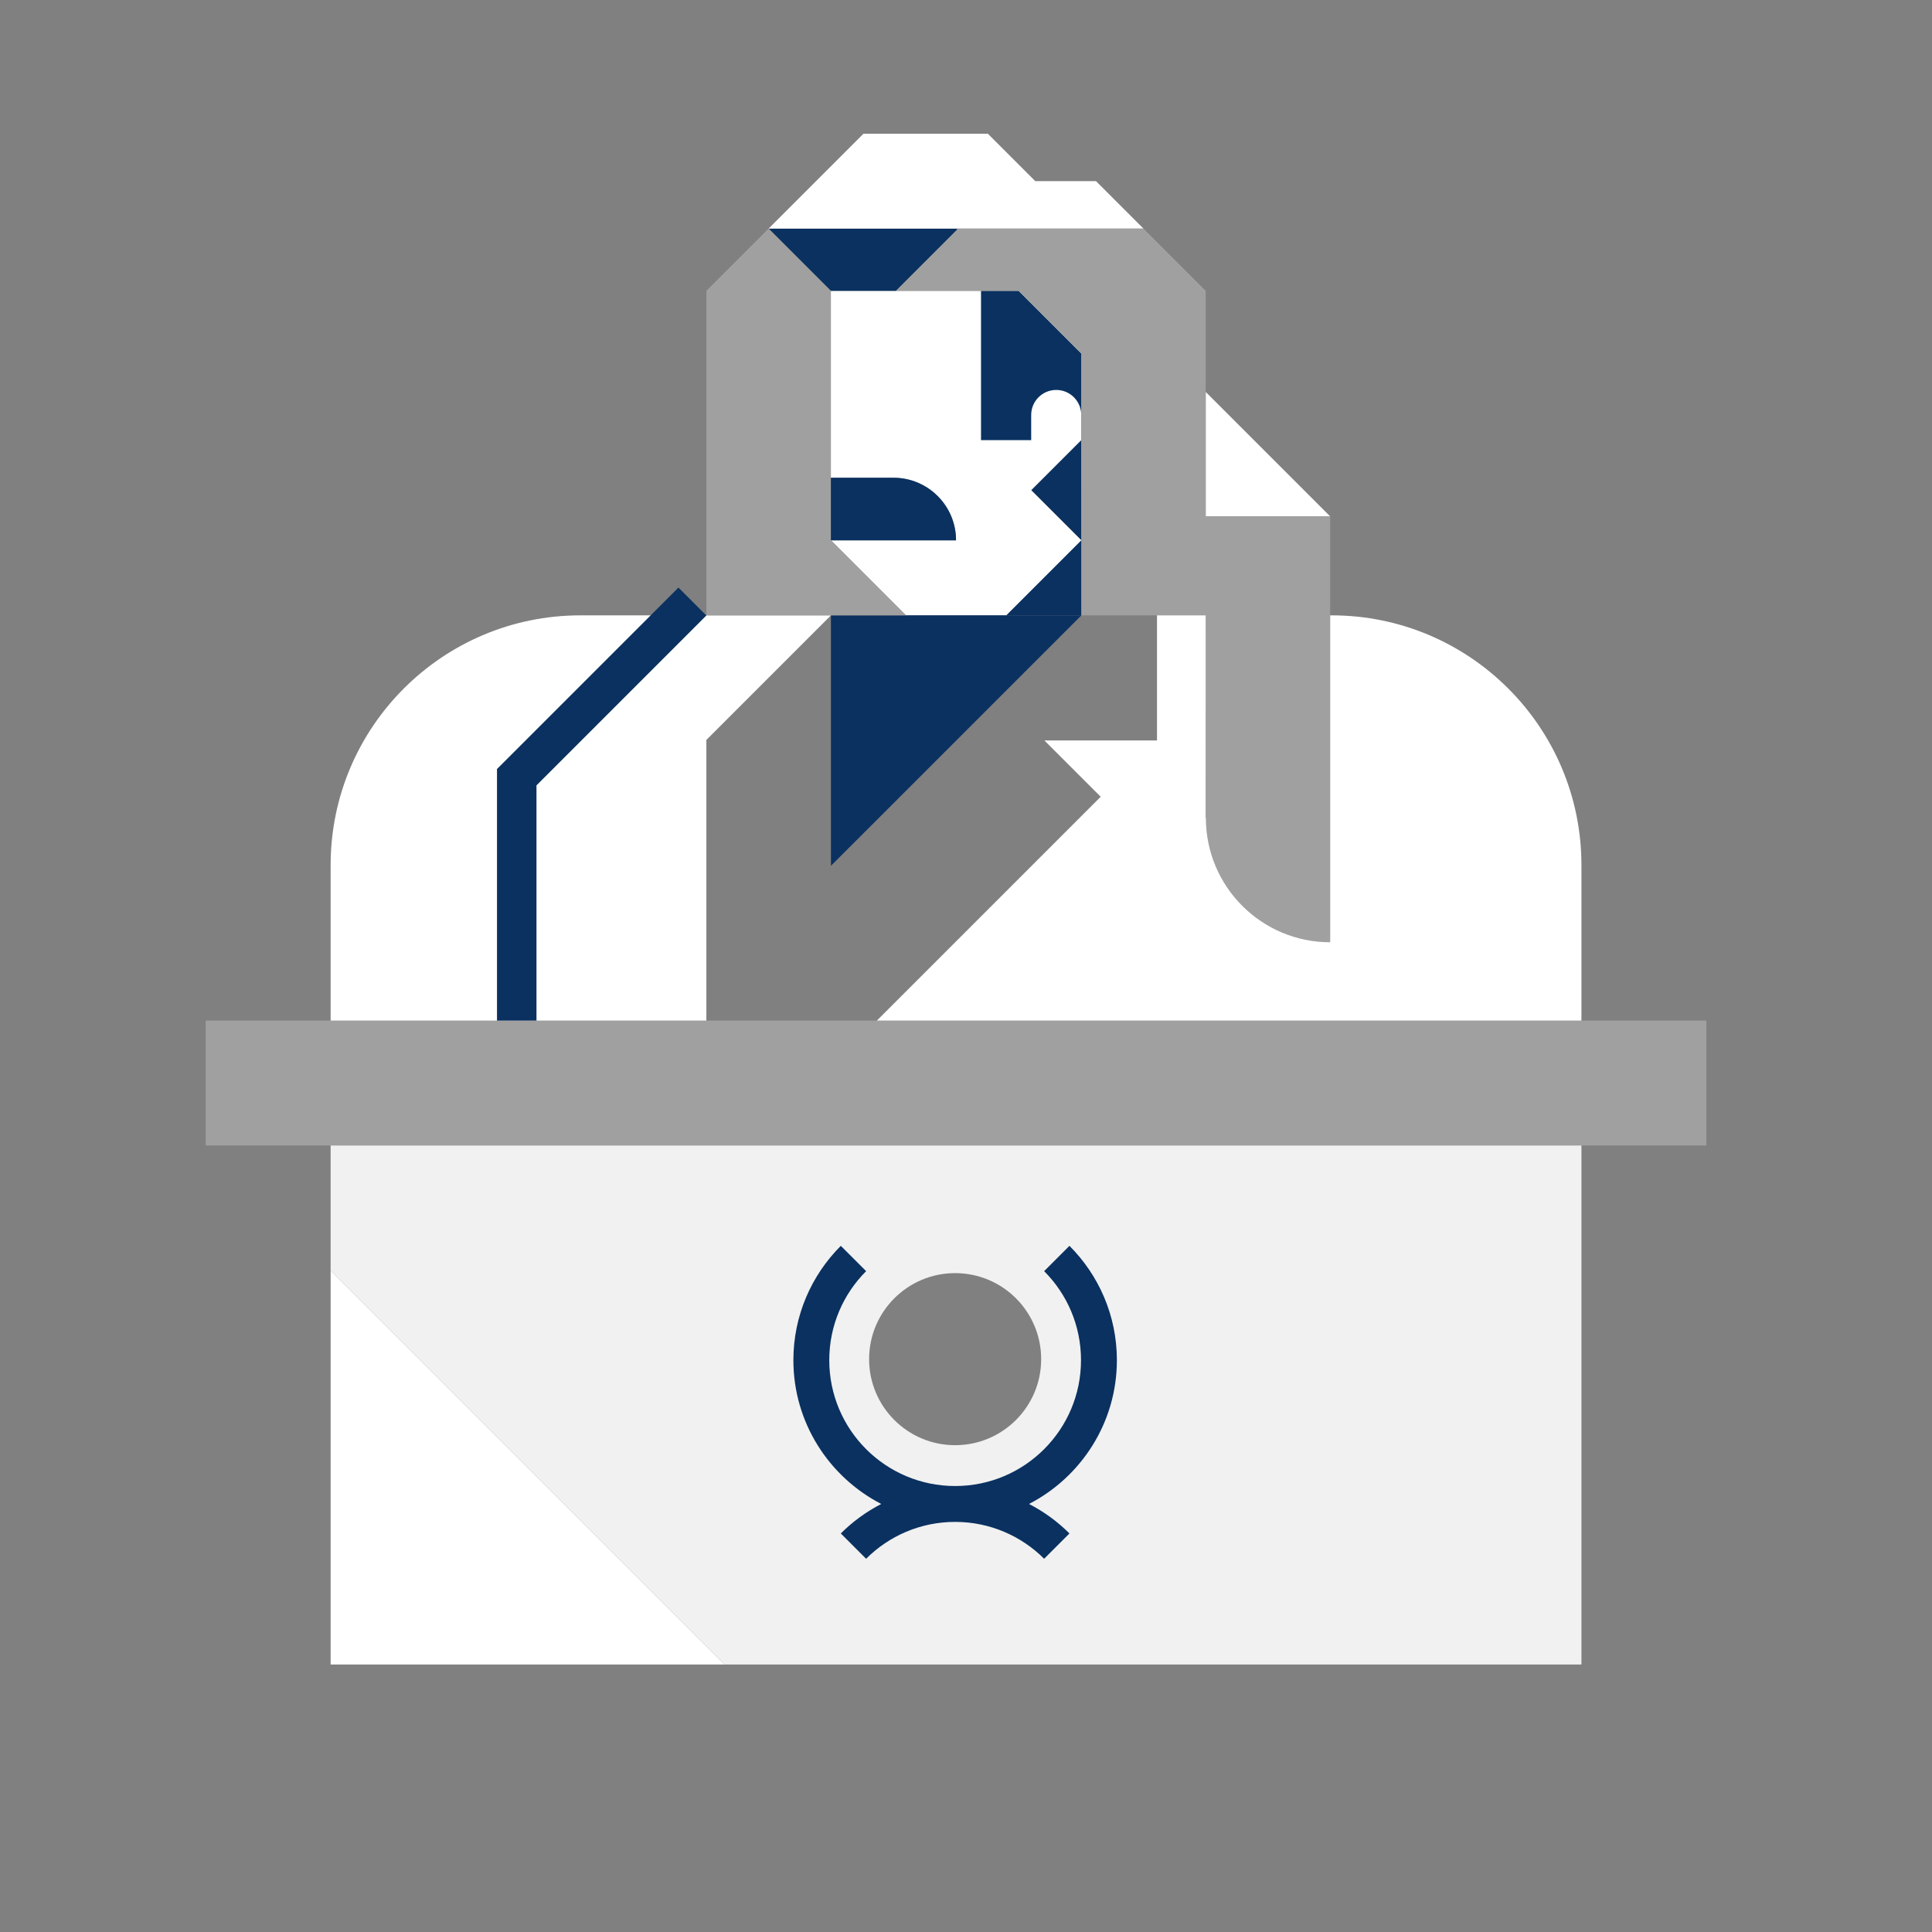 <?xml version="1.0" encoding="utf-8"?>
<!-- Generator: Adobe Illustrator 17.0.0, SVG Export Plug-In . SVG Version: 6.00 Build 0)  -->
<!DOCTYPE svg PUBLIC "-//W3C//DTD SVG 1.1//EN" "http://www.w3.org/Graphics/SVG/1.1/DTD/svg11.dtd">
<svg version="1.1" id="Layer_1" xmlns="http://www.w3.org/2000/svg" xmlns:xlink="http://www.w3.org/1999/xlink" x="0px" y="0px"
	 width="650px" height="650px" viewBox="0 0 650 650" enable-background="new 0 0 650 650" xml:space="preserve">
<rect x="0" y="0" width="650" height="650" fill="#808080" stroke="none"/>
<rect x="69.21" y="343.371" fill="#A0A0A0" width="504.872" height="42.025"/>
<polygon fill="#FFFFFF" points="111.235,427.485 111.235,560 243.75,560 "/>
<path fill="#F1F1F1" d="M111.235,385.396v42.09L243.75,560h288.307V385.396H111.235z M321.346,486.217
	c-15.985,0-28.944-12.959-28.944-28.944c0-15.985,12.959-28.944,28.944-28.944c15.985,0,28.944,12.959,28.944,28.944
	C350.29,473.258,337.331,486.217,321.346,486.217z"/>
<path fill="#0A3160" d="M375.763,457.608c0-15.003-6.103-28.607-15.957-38.461l-8.517,8.517c7.664,7.663,12.404,18.25,12.404,29.944
	c0,23.388-18.96,42.348-42.348,42.348s-42.348-18.96-42.348-42.348c0-11.694,4.74-22.281,12.403-29.944l-8.517-8.517
	c-9.854,9.854-15.957,23.458-15.957,38.461c0,21.052,12.024,39.337,29.558,48.383c-5.038,2.599-9.629,5.949-13.602,9.922
	l8.517,8.517c7.663-7.663,18.25-12.403,29.944-12.403s22.281,4.74,29.944,12.403l8.517-8.517c-3.973-3.973-8.564-7.322-13.602-9.922
	C363.739,496.945,375.763,478.66,375.763,457.608z"/>
<path fill="#FFFFFF" d="M237.648,248.943l41.916-41.915h-84.278v0c-46.42,0-84.051,37.631-84.051,84.051v52.292h84.051h42.362
	v-29.649V248.943z"/>
<polygon fill="#0A3160" points="363.766,164.912 363.766,148.078 346.932,164.912 346.932,164.912 363.812,181.793 363.812,164.912 
	"/>
<path fill="#FFFFFF" d="M346.932,164.912L346.932,164.912l16.833-16.833V97.84h-63.18l-21.06,0v62.893h21.06v0
	c11.631,0,21.06,9.429,21.06,21.06h-21.06v0h-21.023l25.235,25.235h33.78l25.189-25.189v-0.083v-0.01L346.932,164.912z"/>
<polygon fill="#0A3160" points="363.829,207.028 279.563,207.028 279.563,291.293 "/>
<polygon fill="#0A3160" points="237.648,207.074 228.255,197.681 167.208,258.728 167.208,343.371 180.492,343.371 180.492,264.23 
	"/>
<path fill="#0A3160" d="M346.932,148.044v-8.426c0-4.653,3.772-8.426,8.426-8.426c4.528,0,8.212,3.575,8.407,8.055V118.9
	l-21.06-21.06h-12.653v50.233h16.88V148.044z"/>
<g>
	<polygon fill="#0A3160" points="322.389,76.901 258.587,76.901 279.525,97.839 301.45,97.839 	"/>
	<polygon fill="#0A3160" points="300.586,97.84 279.526,97.84 301.45,97.84 301.45,97.84 	"/>
</g>
<path fill="#0A3160" d="M300.586,181.792L300.586,181.792l-21.06,0v-21.06h21.06v0c11.631,0,21.059,9.429,21.059,21.06H300.586z"/>
<polygon fill="#FFFFFF" points="405.644,173.735 447.522,173.735 405.644,131.857 "/>
<polygon fill="#A0A0A0" points="279.526,181.756 279.526,97.84 300.586,97.84 304.798,97.84 304.798,97.839 279.525,97.839 
	258.587,76.901 237.648,97.839 237.648,97.839 237.648,207.028 304.798,207.028 "/>
<polygon fill="#FFFFFF" points="384.704,76.901 368.753,60.95 348.316,60.95 332.365,45 332.365,45 290.489,45 258.588,76.901 "/>
<path fill="#A0A0A0" d="M447.522,173.735h-41.878h-0.001V97.839l-20.939-20.939h-15.95v0h-46.796v0.432L301.45,97.84h20.507h20.748
	l21.06,21.06v54.836v33.292h41.878h0.001l0.074,68.172c0,23.088,18.716,41.804,41.804,41.804v-41.804v-68.172V173.735z"/>
<path fill="#FFFFFF" d="M448.006,207.028h-0.484v68.172v41.804c-23.088,0-41.804-18.716-41.804-41.804h-0.272h0.198v-68.171h-16.385
	v42.09h-25.493h-12.391l18.942,18.942l-75.311,75.311h153h84.051v-52.292v0C532.057,244.658,494.426,207.028,448.006,207.028z"/>
<polygon fill="#0A3160" points="338.577,207.028 363.764,181.84 363.764,207.028 "/>
</svg>
